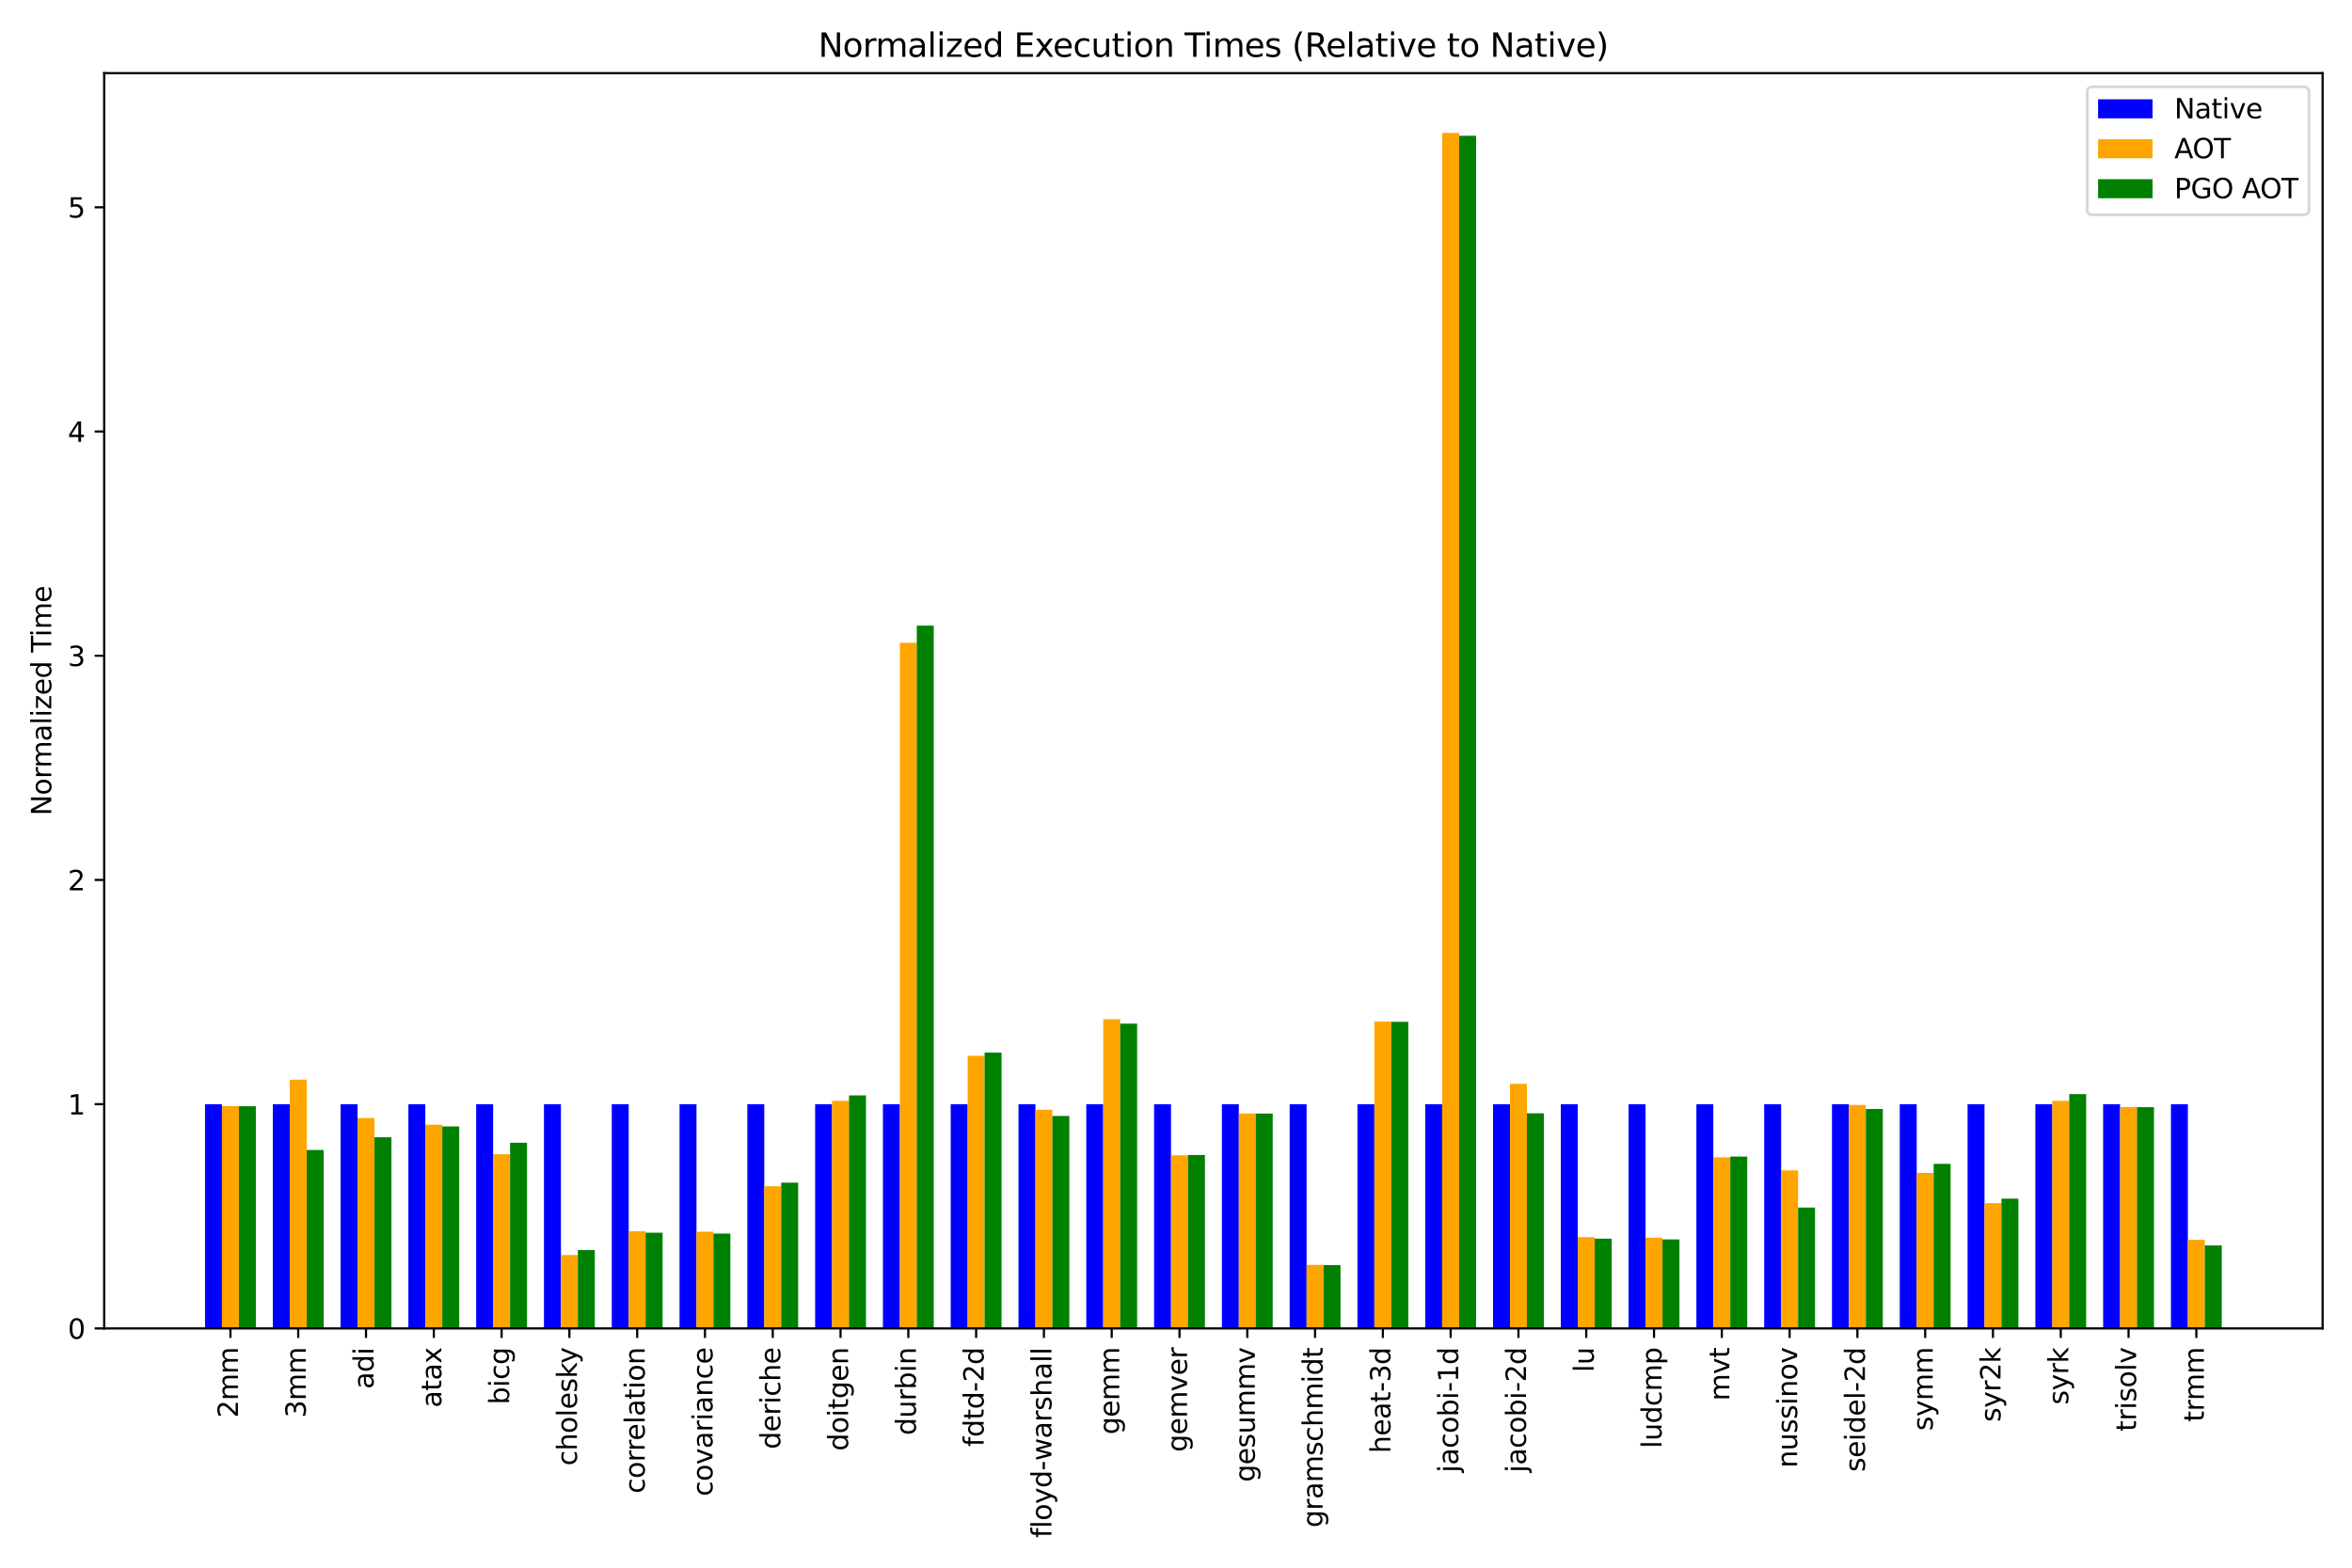 <?xml version="1.0" encoding="utf-8" standalone="no"?>
<!DOCTYPE svg PUBLIC "-//W3C//DTD SVG 1.1//EN"
  "http://www.w3.org/Graphics/SVG/1.1/DTD/svg11.dtd">
<svg xmlns:xlink="http://www.w3.org/1999/xlink" width="864pt" height="576pt" viewBox="0 0 864 576" xmlns="http://www.w3.org/2000/svg" version="1.1">
 <defs>
  <style type="text/css">*{stroke-linejoin: round; stroke-linecap: butt}</style>
 </defs>
 <g id="figure_1">
  <g id="patch_1">
   <path d="M 0 576 
L 864 576 
L 864 0 
L 0 0 
z
" style="fill: #ffffff"/>
  </g>
  <g id="axes_1">
   <g id="patch_2">
    <path d="M 38.27 488.09 
L 853.2 488.09 
L 853.2 26.88 
L 38.27 26.88 
z
" style="fill: #ffffff"/>
   </g>
   <g id="patch_3">
    <path d="M 75.312 488.09 
L 81.538 488.09 
L 81.538 405.702 
L 75.312 405.702 
z
" clip-path="url(#p3e8ad2c1f3)" style="fill: #0000ff"/>
   </g>
   <g id="patch_4">
    <path d="M 100.215 488.09 
L 106.44 488.09 
L 106.44 405.702 
L 100.215 405.702 
z
" clip-path="url(#p3e8ad2c1f3)" style="fill: #0000ff"/>
   </g>
   <g id="patch_5">
    <path d="M 125.117 488.09 
L 131.343 488.09 
L 131.343 405.702 
L 125.117 405.702 
z
" clip-path="url(#p3e8ad2c1f3)" style="fill: #0000ff"/>
   </g>
   <g id="patch_6">
    <path d="M 150.019 488.09 
L 156.245 488.09 
L 156.245 405.702 
L 150.019 405.702 
z
" clip-path="url(#p3e8ad2c1f3)" style="fill: #0000ff"/>
   </g>
   <g id="patch_7">
    <path d="M 174.922 488.09 
L 181.147 488.09 
L 181.147 405.702 
L 174.922 405.702 
z
" clip-path="url(#p3e8ad2c1f3)" style="fill: #0000ff"/>
   </g>
   <g id="patch_8">
    <path d="M 199.824 488.09 
L 206.05 488.09 
L 206.05 405.702 
L 199.824 405.702 
z
" clip-path="url(#p3e8ad2c1f3)" style="fill: #0000ff"/>
   </g>
   <g id="patch_9">
    <path d="M 224.726 488.09 
L 230.952 488.09 
L 230.952 405.702 
L 224.726 405.702 
z
" clip-path="url(#p3e8ad2c1f3)" style="fill: #0000ff"/>
   </g>
   <g id="patch_10">
    <path d="M 249.629 488.09 
L 255.854 488.09 
L 255.854 405.702 
L 249.629 405.702 
z
" clip-path="url(#p3e8ad2c1f3)" style="fill: #0000ff"/>
   </g>
   <g id="patch_11">
    <path d="M 274.531 488.09 
L 280.757 488.09 
L 280.757 405.702 
L 274.531 405.702 
z
" clip-path="url(#p3e8ad2c1f3)" style="fill: #0000ff"/>
   </g>
   <g id="patch_12">
    <path d="M 299.434 488.09 
L 305.659 488.09 
L 305.659 405.702 
L 299.434 405.702 
z
" clip-path="url(#p3e8ad2c1f3)" style="fill: #0000ff"/>
   </g>
   <g id="patch_13">
    <path d="M 324.336 488.09 
L 330.562 488.09 
L 330.562 405.702 
L 324.336 405.702 
z
" clip-path="url(#p3e8ad2c1f3)" style="fill: #0000ff"/>
   </g>
   <g id="patch_14">
    <path d="M 349.238 488.09 
L 355.464 488.09 
L 355.464 405.702 
L 349.238 405.702 
z
" clip-path="url(#p3e8ad2c1f3)" style="fill: #0000ff"/>
   </g>
   <g id="patch_15">
    <path d="M 374.141 488.09 
L 380.366 488.09 
L 380.366 405.702 
L 374.141 405.702 
z
" clip-path="url(#p3e8ad2c1f3)" style="fill: #0000ff"/>
   </g>
   <g id="patch_16">
    <path d="M 399.043 488.09 
L 405.269 488.09 
L 405.269 405.702 
L 399.043 405.702 
z
" clip-path="url(#p3e8ad2c1f3)" style="fill: #0000ff"/>
   </g>
   <g id="patch_17">
    <path d="M 423.945 488.09 
L 430.171 488.09 
L 430.171 405.702 
L 423.945 405.702 
z
" clip-path="url(#p3e8ad2c1f3)" style="fill: #0000ff"/>
   </g>
   <g id="patch_18">
    <path d="M 448.848 488.09 
L 455.073 488.09 
L 455.073 405.702 
L 448.848 405.702 
z
" clip-path="url(#p3e8ad2c1f3)" style="fill: #0000ff"/>
   </g>
   <g id="patch_19">
    <path d="M 473.75 488.09 
L 479.976 488.09 
L 479.976 405.702 
L 473.75 405.702 
z
" clip-path="url(#p3e8ad2c1f3)" style="fill: #0000ff"/>
   </g>
   <g id="patch_20">
    <path d="M 498.653 488.09 
L 504.878 488.09 
L 504.878 405.702 
L 498.653 405.702 
z
" clip-path="url(#p3e8ad2c1f3)" style="fill: #0000ff"/>
   </g>
   <g id="patch_21">
    <path d="M 523.555 488.09 
L 529.78 488.09 
L 529.78 405.702 
L 523.555 405.702 
z
" clip-path="url(#p3e8ad2c1f3)" style="fill: #0000ff"/>
   </g>
   <g id="patch_22">
    <path d="M 548.457 488.09 
L 554.683 488.09 
L 554.683 405.702 
L 548.457 405.702 
z
" clip-path="url(#p3e8ad2c1f3)" style="fill: #0000ff"/>
   </g>
   <g id="patch_23">
    <path d="M 573.36 488.09 
L 579.585 488.09 
L 579.585 405.702 
L 573.36 405.702 
z
" clip-path="url(#p3e8ad2c1f3)" style="fill: #0000ff"/>
   </g>
   <g id="patch_24">
    <path d="M 598.262 488.09 
L 604.488 488.09 
L 604.488 405.702 
L 598.262 405.702 
z
" clip-path="url(#p3e8ad2c1f3)" style="fill: #0000ff"/>
   </g>
   <g id="patch_25">
    <path d="M 623.164 488.09 
L 629.39 488.09 
L 629.39 405.702 
L 623.164 405.702 
z
" clip-path="url(#p3e8ad2c1f3)" style="fill: #0000ff"/>
   </g>
   <g id="patch_26">
    <path d="M 648.067 488.09 
L 654.292 488.09 
L 654.292 405.702 
L 648.067 405.702 
z
" clip-path="url(#p3e8ad2c1f3)" style="fill: #0000ff"/>
   </g>
   <g id="patch_27">
    <path d="M 672.969 488.09 
L 679.195 488.09 
L 679.195 405.702 
L 672.969 405.702 
z
" clip-path="url(#p3e8ad2c1f3)" style="fill: #0000ff"/>
   </g>
   <g id="patch_28">
    <path d="M 697.871 488.09 
L 704.097 488.09 
L 704.097 405.702 
L 697.871 405.702 
z
" clip-path="url(#p3e8ad2c1f3)" style="fill: #0000ff"/>
   </g>
   <g id="patch_29">
    <path d="M 722.774 488.09 
L 728.999 488.09 
L 728.999 405.702 
L 722.774 405.702 
z
" clip-path="url(#p3e8ad2c1f3)" style="fill: #0000ff"/>
   </g>
   <g id="patch_30">
    <path d="M 747.676 488.09 
L 753.902 488.09 
L 753.902 405.702 
L 747.676 405.702 
z
" clip-path="url(#p3e8ad2c1f3)" style="fill: #0000ff"/>
   </g>
   <g id="patch_31">
    <path d="M 772.579 488.09 
L 778.804 488.09 
L 778.804 405.702 
L 772.579 405.702 
z
" clip-path="url(#p3e8ad2c1f3)" style="fill: #0000ff"/>
   </g>
   <g id="patch_32">
    <path d="M 797.481 488.09 
L 803.707 488.09 
L 803.707 405.702 
L 797.481 405.702 
z
" clip-path="url(#p3e8ad2c1f3)" style="fill: #0000ff"/>
   </g>
   <g id="patch_33">
    <path d="M 81.538 488.09 
L 87.763 488.09 
L 87.763 406.398 
L 81.538 406.398 
z
" clip-path="url(#p3e8ad2c1f3)" style="fill: #ffa500"/>
   </g>
   <g id="patch_34">
    <path d="M 106.44 488.09 
L 112.666 488.09 
L 112.666 396.712 
L 106.44 396.712 
z
" clip-path="url(#p3e8ad2c1f3)" style="fill: #ffa500"/>
   </g>
   <g id="patch_35">
    <path d="M 131.343 488.09 
L 137.568 488.09 
L 137.568 410.809 
L 131.343 410.809 
z
" clip-path="url(#p3e8ad2c1f3)" style="fill: #ffa500"/>
   </g>
   <g id="patch_36">
    <path d="M 156.245 488.09 
L 162.471 488.09 
L 162.471 413.238 
L 156.245 413.238 
z
" clip-path="url(#p3e8ad2c1f3)" style="fill: #ffa500"/>
   </g>
   <g id="patch_37">
    <path d="M 181.147 488.09 
L 187.373 488.09 
L 187.373 424.107 
L 181.147 424.107 
z
" clip-path="url(#p3e8ad2c1f3)" style="fill: #ffa500"/>
   </g>
   <g id="patch_38">
    <path d="M 206.05 488.09 
L 212.275 488.09 
L 212.275 461.131 
L 206.05 461.131 
z
" clip-path="url(#p3e8ad2c1f3)" style="fill: #ffa500"/>
   </g>
   <g id="patch_39">
    <path d="M 230.952 488.09 
L 237.178 488.09 
L 237.178 452.382 
L 230.952 452.382 
z
" clip-path="url(#p3e8ad2c1f3)" style="fill: #ffa500"/>
   </g>
   <g id="patch_40">
    <path d="M 255.854 488.09 
L 262.08 488.09 
L 262.08 452.561 
L 255.854 452.561 
z
" clip-path="url(#p3e8ad2c1f3)" style="fill: #ffa500"/>
   </g>
   <g id="patch_41">
    <path d="M 280.757 488.09 
L 286.982 488.09 
L 286.982 435.878 
L 280.757 435.878 
z
" clip-path="url(#p3e8ad2c1f3)" style="fill: #ffa500"/>
   </g>
   <g id="patch_42">
    <path d="M 305.659 488.09 
L 311.885 488.09 
L 311.885 404.438 
L 305.659 404.438 
z
" clip-path="url(#p3e8ad2c1f3)" style="fill: #ffa500"/>
   </g>
   <g id="patch_43">
    <path d="M 330.562 488.09 
L 336.787 488.09 
L 336.787 236.177 
L 330.562 236.177 
z
" clip-path="url(#p3e8ad2c1f3)" style="fill: #ffa500"/>
   </g>
   <g id="patch_44">
    <path d="M 355.464 488.09 
L 361.69 488.09 
L 361.69 387.902 
L 355.464 387.902 
z
" clip-path="url(#p3e8ad2c1f3)" style="fill: #ffa500"/>
   </g>
   <g id="patch_45">
    <path d="M 380.366 488.09 
L 386.592 488.09 
L 386.592 407.729 
L 380.366 407.729 
z
" clip-path="url(#p3e8ad2c1f3)" style="fill: #ffa500"/>
   </g>
   <g id="patch_46">
    <path d="M 405.269 488.09 
L 411.494 488.09 
L 411.494 374.466 
L 405.269 374.466 
z
" clip-path="url(#p3e8ad2c1f3)" style="fill: #ffa500"/>
   </g>
   <g id="patch_47">
    <path d="M 430.171 488.09 
L 436.397 488.09 
L 436.397 424.494 
L 430.171 424.494 
z
" clip-path="url(#p3e8ad2c1f3)" style="fill: #ffa500"/>
   </g>
   <g id="patch_48">
    <path d="M 455.073 488.09 
L 461.299 488.09 
L 461.299 409.119 
L 455.073 409.119 
z
" clip-path="url(#p3e8ad2c1f3)" style="fill: #ffa500"/>
   </g>
   <g id="patch_49">
    <path d="M 479.976 488.09 
L 486.201 488.09 
L 486.201 464.745 
L 479.976 464.745 
z
" clip-path="url(#p3e8ad2c1f3)" style="fill: #ffa500"/>
   </g>
   <g id="patch_50">
    <path d="M 504.878 488.09 
L 511.104 488.09 
L 511.104 375.339 
L 504.878 375.339 
z
" clip-path="url(#p3e8ad2c1f3)" style="fill: #ffa500"/>
   </g>
   <g id="patch_51">
    <path d="M 529.78 488.09 
L 536.006 488.09 
L 536.006 48.842 
L 529.78 48.842 
z
" clip-path="url(#p3e8ad2c1f3)" style="fill: #ffa500"/>
   </g>
   <g id="patch_52">
    <path d="M 554.683 488.09 
L 560.908 488.09 
L 560.908 398.219 
L 554.683 398.219 
z
" clip-path="url(#p3e8ad2c1f3)" style="fill: #ffa500"/>
   </g>
   <g id="patch_53">
    <path d="M 579.585 488.09 
L 585.811 488.09 
L 585.811 454.564 
L 579.585 454.564 
z
" clip-path="url(#p3e8ad2c1f3)" style="fill: #ffa500"/>
   </g>
   <g id="patch_54">
    <path d="M 604.488 488.09 
L 610.713 488.09 
L 610.713 454.755 
L 604.488 454.755 
z
" clip-path="url(#p3e8ad2c1f3)" style="fill: #ffa500"/>
   </g>
   <g id="patch_55">
    <path d="M 629.39 488.09 
L 635.616 488.09 
L 635.616 425.219 
L 629.39 425.219 
z
" clip-path="url(#p3e8ad2c1f3)" style="fill: #ffa500"/>
   </g>
   <g id="patch_56">
    <path d="M 654.292 488.09 
L 660.518 488.09 
L 660.518 430.016 
L 654.292 430.016 
z
" clip-path="url(#p3e8ad2c1f3)" style="fill: #ffa500"/>
   </g>
   <g id="patch_57">
    <path d="M 679.195 488.09 
L 685.42 488.09 
L 685.42 405.997 
L 679.195 405.997 
z
" clip-path="url(#p3e8ad2c1f3)" style="fill: #ffa500"/>
   </g>
   <g id="patch_58">
    <path d="M 704.097 488.09 
L 710.323 488.09 
L 710.323 430.963 
L 704.097 430.963 
z
" clip-path="url(#p3e8ad2c1f3)" style="fill: #ffa500"/>
   </g>
   <g id="patch_59">
    <path d="M 728.999 488.09 
L 735.225 488.09 
L 735.225 442.058 
L 728.999 442.058 
z
" clip-path="url(#p3e8ad2c1f3)" style="fill: #ffa500"/>
   </g>
   <g id="patch_60">
    <path d="M 753.902 488.09 
L 760.127 488.09 
L 760.127 404.48 
L 753.902 404.48 
z
" clip-path="url(#p3e8ad2c1f3)" style="fill: #ffa500"/>
   </g>
   <g id="patch_61">
    <path d="M 778.804 488.09 
L 785.03 488.09 
L 785.03 406.747 
L 778.804 406.747 
z
" clip-path="url(#p3e8ad2c1f3)" style="fill: #ffa500"/>
   </g>
   <g id="patch_62">
    <path d="M 803.707 488.09 
L 809.932 488.09 
L 809.932 455.553 
L 803.707 455.553 
z
" clip-path="url(#p3e8ad2c1f3)" style="fill: #ffa500"/>
   </g>
   <g id="patch_63">
    <path d="M 87.763 488.09 
L 93.989 488.09 
L 93.989 406.452 
L 87.763 406.452 
z
" clip-path="url(#p3e8ad2c1f3)" style="fill: #008000"/>
   </g>
   <g id="patch_64">
    <path d="M 112.666 488.09 
L 118.891 488.09 
L 118.891 422.536 
L 112.666 422.536 
z
" clip-path="url(#p3e8ad2c1f3)" style="fill: #008000"/>
   </g>
   <g id="patch_65">
    <path d="M 137.568 488.09 
L 143.794 488.09 
L 143.794 417.856 
L 137.568 417.856 
z
" clip-path="url(#p3e8ad2c1f3)" style="fill: #008000"/>
   </g>
   <g id="patch_66">
    <path d="M 162.471 488.09 
L 168.696 488.09 
L 168.696 413.876 
L 162.471 413.876 
z
" clip-path="url(#p3e8ad2c1f3)" style="fill: #008000"/>
   </g>
   <g id="patch_67">
    <path d="M 187.373 488.09 
L 193.599 488.09 
L 193.599 419.866 
L 187.373 419.866 
z
" clip-path="url(#p3e8ad2c1f3)" style="fill: #008000"/>
   </g>
   <g id="patch_68">
    <path d="M 212.275 488.09 
L 218.501 488.09 
L 218.501 459.278 
L 212.275 459.278 
z
" clip-path="url(#p3e8ad2c1f3)" style="fill: #008000"/>
   </g>
   <g id="patch_69">
    <path d="M 237.178 488.09 
L 243.403 488.09 
L 243.403 452.928 
L 237.178 452.928 
z
" clip-path="url(#p3e8ad2c1f3)" style="fill: #008000"/>
   </g>
   <g id="patch_70">
    <path d="M 262.08 488.09 
L 268.306 488.09 
L 268.306 453.235 
L 262.08 453.235 
z
" clip-path="url(#p3e8ad2c1f3)" style="fill: #008000"/>
   </g>
   <g id="patch_71">
    <path d="M 286.982 488.09 
L 293.208 488.09 
L 293.208 434.534 
L 286.982 434.534 
z
" clip-path="url(#p3e8ad2c1f3)" style="fill: #008000"/>
   </g>
   <g id="patch_72">
    <path d="M 311.885 488.09 
L 318.11 488.09 
L 318.11 402.471 
L 311.885 402.471 
z
" clip-path="url(#p3e8ad2c1f3)" style="fill: #008000"/>
   </g>
   <g id="patch_73">
    <path d="M 336.787 488.09 
L 343.013 488.09 
L 343.013 229.875 
L 336.787 229.875 
z
" clip-path="url(#p3e8ad2c1f3)" style="fill: #008000"/>
   </g>
   <g id="patch_74">
    <path d="M 361.69 488.09 
L 367.915 488.09 
L 367.915 386.745 
L 361.69 386.745 
z
" clip-path="url(#p3e8ad2c1f3)" style="fill: #008000"/>
   </g>
   <g id="patch_75">
    <path d="M 386.592 488.09 
L 392.817 488.09 
L 392.817 410.018 
L 386.592 410.018 
z
" clip-path="url(#p3e8ad2c1f3)" style="fill: #008000"/>
   </g>
   <g id="patch_76">
    <path d="M 411.494 488.09 
L 417.72 488.09 
L 417.72 376.098 
L 411.494 376.098 
z
" clip-path="url(#p3e8ad2c1f3)" style="fill: #008000"/>
   </g>
   <g id="patch_77">
    <path d="M 436.397 488.09 
L 442.622 488.09 
L 442.622 424.385 
L 436.397 424.385 
z
" clip-path="url(#p3e8ad2c1f3)" style="fill: #008000"/>
   </g>
   <g id="patch_78">
    <path d="M 461.299 488.09 
L 467.525 488.09 
L 467.525 409.135 
L 461.299 409.135 
z
" clip-path="url(#p3e8ad2c1f3)" style="fill: #008000"/>
   </g>
   <g id="patch_79">
    <path d="M 486.201 488.09 
L 492.427 488.09 
L 492.427 464.835 
L 486.201 464.835 
z
" clip-path="url(#p3e8ad2c1f3)" style="fill: #008000"/>
   </g>
   <g id="patch_80">
    <path d="M 511.104 488.09 
L 517.329 488.09 
L 517.329 375.443 
L 511.104 375.443 
z
" clip-path="url(#p3e8ad2c1f3)" style="fill: #008000"/>
   </g>
   <g id="patch_81">
    <path d="M 536.006 488.09 
L 542.232 488.09 
L 542.232 49.885 
L 536.006 49.885 
z
" clip-path="url(#p3e8ad2c1f3)" style="fill: #008000"/>
   </g>
   <g id="patch_82">
    <path d="M 560.908 488.09 
L 567.134 488.09 
L 567.134 409.06 
L 560.908 409.06 
z
" clip-path="url(#p3e8ad2c1f3)" style="fill: #008000"/>
   </g>
   <g id="patch_83">
    <path d="M 585.811 488.09 
L 592.036 488.09 
L 592.036 455.105 
L 585.811 455.105 
z
" clip-path="url(#p3e8ad2c1f3)" style="fill: #008000"/>
   </g>
   <g id="patch_84">
    <path d="M 610.713 488.09 
L 616.939 488.09 
L 616.939 455.394 
L 610.713 455.394 
z
" clip-path="url(#p3e8ad2c1f3)" style="fill: #008000"/>
   </g>
   <g id="patch_85">
    <path d="M 635.616 488.09 
L 641.841 488.09 
L 641.841 424.939 
L 635.616 424.939 
z
" clip-path="url(#p3e8ad2c1f3)" style="fill: #008000"/>
   </g>
   <g id="patch_86">
    <path d="M 660.518 488.09 
L 666.744 488.09 
L 666.744 443.688 
L 660.518 443.688 
z
" clip-path="url(#p3e8ad2c1f3)" style="fill: #008000"/>
   </g>
   <g id="patch_87">
    <path d="M 685.42 488.09 
L 691.646 488.09 
L 691.646 407.458 
L 685.42 407.458 
z
" clip-path="url(#p3e8ad2c1f3)" style="fill: #008000"/>
   </g>
   <g id="patch_88">
    <path d="M 710.323 488.09 
L 716.548 488.09 
L 716.548 427.632 
L 710.323 427.632 
z
" clip-path="url(#p3e8ad2c1f3)" style="fill: #008000"/>
   </g>
   <g id="patch_89">
    <path d="M 735.225 488.09 
L 741.451 488.09 
L 741.451 440.404 
L 735.225 440.404 
z
" clip-path="url(#p3e8ad2c1f3)" style="fill: #008000"/>
   </g>
   <g id="patch_90">
    <path d="M 760.127 488.09 
L 766.353 488.09 
L 766.353 401.999 
L 760.127 401.999 
z
" clip-path="url(#p3e8ad2c1f3)" style="fill: #008000"/>
   </g>
   <g id="patch_91">
    <path d="M 785.03 488.09 
L 791.255 488.09 
L 791.255 406.801 
L 785.03 406.801 
z
" clip-path="url(#p3e8ad2c1f3)" style="fill: #008000"/>
   </g>
   <g id="patch_92">
    <path d="M 809.932 488.09 
L 816.158 488.09 
L 816.158 457.595 
L 809.932 457.595 
z
" clip-path="url(#p3e8ad2c1f3)" style="fill: #008000"/>
   </g>
   <g id="matplotlib.axis_1">
    <g id="xtick_1">
     <g id="line2d_1">
      <defs>
       <path id="me7c257f837" d="M 0 0 
L 0 3.5 
" style="stroke: #000000; stroke-width: 0.8"/>
      </defs>
      <g>
       <use xlink:href="#me7c257f837" x="84.651" y="488.09" style="stroke: #000000; stroke-width: 0.8"/>
      </g>
     </g>
     <g id="text_1">
      <!-- 2mm -->
      <g transform="translate(87.41 520.934) rotate(-90) scale(0.1 -0.1)">
       <defs>
        <path id="DejaVuSans-32" d="M 1228 531 
L 3431 531 
L 3431 0 
L 469 0 
L 469 531 
Q 828 903 1448 1529 
Q 2069 2156 2228 2338 
Q 2531 2678 2651 2914 
Q 2772 3150 2772 3378 
Q 2772 3750 2511 3984 
Q 2250 4219 1831 4219 
Q 1534 4219 1204 4116 
Q 875 4013 500 3803 
L 500 4441 
Q 881 4594 1212 4672 
Q 1544 4750 1819 4750 
Q 2544 4750 2975 4387 
Q 3406 4025 3406 3419 
Q 3406 3131 3298 2873 
Q 3191 2616 2906 2266 
Q 2828 2175 2409 1742 
Q 1991 1309 1228 531 
z
" transform="scale(0.016)"/>
        <path id="DejaVuSans-6d" d="M 3328 2828 
Q 3544 3216 3844 3400 
Q 4144 3584 4550 3584 
Q 5097 3584 5394 3201 
Q 5691 2819 5691 2113 
L 5691 0 
L 5113 0 
L 5113 2094 
Q 5113 2597 4934 2840 
Q 4756 3084 4391 3084 
Q 3944 3084 3684 2787 
Q 3425 2491 3425 1978 
L 3425 0 
L 2847 0 
L 2847 2094 
Q 2847 2600 2669 2842 
Q 2491 3084 2119 3084 
Q 1678 3084 1418 2786 
Q 1159 2488 1159 1978 
L 1159 0 
L 581 0 
L 581 3500 
L 1159 3500 
L 1159 2956 
Q 1356 3278 1631 3431 
Q 1906 3584 2284 3584 
Q 2666 3584 2933 3390 
Q 3200 3197 3328 2828 
z
" transform="scale(0.016)"/>
       </defs>
       <use xlink:href="#DejaVuSans-32"/>
       <use xlink:href="#DejaVuSans-6d" transform="translate(63.623 0)"/>
       <use xlink:href="#DejaVuSans-6d" transform="translate(161.035 0)"/>
      </g>
     </g>
    </g>
    <g id="xtick_2">
     <g id="line2d_2">
      <g>
       <use xlink:href="#me7c257f837" x="109.553" y="488.09" style="stroke: #000000; stroke-width: 0.8"/>
      </g>
     </g>
     <g id="text_2">
      <!-- 3mm -->
      <g transform="translate(112.312 520.934) rotate(-90) scale(0.1 -0.1)">
       <defs>
        <path id="DejaVuSans-33" d="M 2597 2516 
Q 3050 2419 3304 2112 
Q 3559 1806 3559 1356 
Q 3559 666 3084 287 
Q 2609 -91 1734 -91 
Q 1441 -91 1130 -33 
Q 819 25 488 141 
L 488 750 
Q 750 597 1062 519 
Q 1375 441 1716 441 
Q 2309 441 2620 675 
Q 2931 909 2931 1356 
Q 2931 1769 2642 2001 
Q 2353 2234 1838 2234 
L 1294 2234 
L 1294 2753 
L 1863 2753 
Q 2328 2753 2575 2939 
Q 2822 3125 2822 3475 
Q 2822 3834 2567 4026 
Q 2313 4219 1838 4219 
Q 1578 4219 1281 4162 
Q 984 4106 628 3988 
L 628 4550 
Q 988 4650 1302 4700 
Q 1616 4750 1894 4750 
Q 2613 4750 3031 4423 
Q 3450 4097 3450 3541 
Q 3450 3153 3228 2886 
Q 3006 2619 2597 2516 
z
" transform="scale(0.016)"/>
       </defs>
       <use xlink:href="#DejaVuSans-33"/>
       <use xlink:href="#DejaVuSans-6d" transform="translate(63.623 0)"/>
       <use xlink:href="#DejaVuSans-6d" transform="translate(161.035 0)"/>
      </g>
     </g>
    </g>
    <g id="xtick_3">
     <g id="line2d_3">
      <g>
       <use xlink:href="#me7c257f837" x="134.455" y="488.09" style="stroke: #000000; stroke-width: 0.8"/>
      </g>
     </g>
     <g id="text_3">
      <!-- adi -->
      <g transform="translate(137.215 510.345) rotate(-90) scale(0.1 -0.1)">
       <defs>
        <path id="DejaVuSans-61" d="M 2194 1759 
Q 1497 1759 1228 1600 
Q 959 1441 959 1056 
Q 959 750 1161 570 
Q 1363 391 1709 391 
Q 2188 391 2477 730 
Q 2766 1069 2766 1631 
L 2766 1759 
L 2194 1759 
z
M 3341 1997 
L 3341 0 
L 2766 0 
L 2766 531 
Q 2569 213 2275 61 
Q 1981 -91 1556 -91 
Q 1019 -91 701 211 
Q 384 513 384 1019 
Q 384 1609 779 1909 
Q 1175 2209 1959 2209 
L 2766 2209 
L 2766 2266 
Q 2766 2663 2505 2880 
Q 2244 3097 1772 3097 
Q 1472 3097 1187 3025 
Q 903 2953 641 2809 
L 641 3341 
Q 956 3463 1253 3523 
Q 1550 3584 1831 3584 
Q 2591 3584 2966 3190 
Q 3341 2797 3341 1997 
z
" transform="scale(0.016)"/>
        <path id="DejaVuSans-64" d="M 2906 2969 
L 2906 4863 
L 3481 4863 
L 3481 0 
L 2906 0 
L 2906 525 
Q 2725 213 2448 61 
Q 2172 -91 1784 -91 
Q 1150 -91 751 415 
Q 353 922 353 1747 
Q 353 2572 751 3078 
Q 1150 3584 1784 3584 
Q 2172 3584 2448 3432 
Q 2725 3281 2906 2969 
z
M 947 1747 
Q 947 1113 1208 752 
Q 1469 391 1925 391 
Q 2381 391 2643 752 
Q 2906 1113 2906 1747 
Q 2906 2381 2643 2742 
Q 2381 3103 1925 3103 
Q 1469 3103 1208 2742 
Q 947 2381 947 1747 
z
" transform="scale(0.016)"/>
        <path id="DejaVuSans-69" d="M 603 3500 
L 1178 3500 
L 1178 0 
L 603 0 
L 603 3500 
z
M 603 4863 
L 1178 4863 
L 1178 4134 
L 603 4134 
L 603 4863 
z
" transform="scale(0.016)"/>
       </defs>
       <use xlink:href="#DejaVuSans-61"/>
       <use xlink:href="#DejaVuSans-64" transform="translate(61.279 0)"/>
       <use xlink:href="#DejaVuSans-69" transform="translate(124.756 0)"/>
      </g>
     </g>
    </g>
    <g id="xtick_4">
     <g id="line2d_4">
      <g>
       <use xlink:href="#me7c257f837" x="159.358" y="488.09" style="stroke: #000000; stroke-width: 0.8"/>
      </g>
     </g>
     <g id="text_4">
      <!-- atax -->
      <g transform="translate(162.117 517.185) rotate(-90) scale(0.1 -0.1)">
       <defs>
        <path id="DejaVuSans-74" d="M 1172 4494 
L 1172 3500 
L 2356 3500 
L 2356 3053 
L 1172 3053 
L 1172 1153 
Q 1172 725 1289 603 
Q 1406 481 1766 481 
L 2356 481 
L 2356 0 
L 1766 0 
Q 1100 0 847 248 
Q 594 497 594 1153 
L 594 3053 
L 172 3053 
L 172 3500 
L 594 3500 
L 594 4494 
L 1172 4494 
z
" transform="scale(0.016)"/>
        <path id="DejaVuSans-78" d="M 3513 3500 
L 2247 1797 
L 3578 0 
L 2900 0 
L 1881 1375 
L 863 0 
L 184 0 
L 1544 1831 
L 300 3500 
L 978 3500 
L 1906 2253 
L 2834 3500 
L 3513 3500 
z
" transform="scale(0.016)"/>
       </defs>
       <use xlink:href="#DejaVuSans-61"/>
       <use xlink:href="#DejaVuSans-74" transform="translate(61.279 0)"/>
       <use xlink:href="#DejaVuSans-61" transform="translate(100.488 0)"/>
       <use xlink:href="#DejaVuSans-78" transform="translate(161.768 0)"/>
      </g>
     </g>
    </g>
    <g id="xtick_5">
     <g id="line2d_5">
      <g>
       <use xlink:href="#me7c257f837" x="184.26" y="488.09" style="stroke: #000000; stroke-width: 0.8"/>
      </g>
     </g>
     <g id="text_5">
      <!-- bicg -->
      <g transform="translate(187.02 516.063) rotate(-90) scale(0.1 -0.1)">
       <defs>
        <path id="DejaVuSans-62" d="M 3116 1747 
Q 3116 2381 2855 2742 
Q 2594 3103 2138 3103 
Q 1681 3103 1420 2742 
Q 1159 2381 1159 1747 
Q 1159 1113 1420 752 
Q 1681 391 2138 391 
Q 2594 391 2855 752 
Q 3116 1113 3116 1747 
z
M 1159 2969 
Q 1341 3281 1617 3432 
Q 1894 3584 2278 3584 
Q 2916 3584 3314 3078 
Q 3713 2572 3713 1747 
Q 3713 922 3314 415 
Q 2916 -91 2278 -91 
Q 1894 -91 1617 61 
Q 1341 213 1159 525 
L 1159 0 
L 581 0 
L 581 4863 
L 1159 4863 
L 1159 2969 
z
" transform="scale(0.016)"/>
        <path id="DejaVuSans-63" d="M 3122 3366 
L 3122 2828 
Q 2878 2963 2633 3030 
Q 2388 3097 2138 3097 
Q 1578 3097 1268 2742 
Q 959 2388 959 1747 
Q 959 1106 1268 751 
Q 1578 397 2138 397 
Q 2388 397 2633 464 
Q 2878 531 3122 666 
L 3122 134 
Q 2881 22 2623 -34 
Q 2366 -91 2075 -91 
Q 1284 -91 818 406 
Q 353 903 353 1747 
Q 353 2603 823 3093 
Q 1294 3584 2113 3584 
Q 2378 3584 2631 3529 
Q 2884 3475 3122 3366 
z
" transform="scale(0.016)"/>
        <path id="DejaVuSans-67" d="M 2906 1791 
Q 2906 2416 2648 2759 
Q 2391 3103 1925 3103 
Q 1463 3103 1205 2759 
Q 947 2416 947 1791 
Q 947 1169 1205 825 
Q 1463 481 1925 481 
Q 2391 481 2648 825 
Q 2906 1169 2906 1791 
z
M 3481 434 
Q 3481 -459 3084 -895 
Q 2688 -1331 1869 -1331 
Q 1566 -1331 1297 -1286 
Q 1028 -1241 775 -1147 
L 775 -588 
Q 1028 -725 1275 -790 
Q 1522 -856 1778 -856 
Q 2344 -856 2625 -561 
Q 2906 -266 2906 331 
L 2906 616 
Q 2728 306 2450 153 
Q 2172 0 1784 0 
Q 1141 0 747 490 
Q 353 981 353 1791 
Q 353 2603 747 3093 
Q 1141 3584 1784 3584 
Q 2172 3584 2450 3431 
Q 2728 3278 2906 2969 
L 2906 3500 
L 3481 3500 
L 3481 434 
z
" transform="scale(0.016)"/>
       </defs>
       <use xlink:href="#DejaVuSans-62"/>
       <use xlink:href="#DejaVuSans-69" transform="translate(63.477 0)"/>
       <use xlink:href="#DejaVuSans-63" transform="translate(91.26 0)"/>
       <use xlink:href="#DejaVuSans-67" transform="translate(146.24 0)"/>
      </g>
     </g>
    </g>
    <g id="xtick_6">
     <g id="line2d_6">
      <g>
       <use xlink:href="#me7c257f837" x="209.163" y="488.09" style="stroke: #000000; stroke-width: 0.8"/>
      </g>
     </g>
     <g id="text_6">
      <!-- cholesky -->
      <g transform="translate(211.922 538.532) rotate(-90) scale(0.1 -0.1)">
       <defs>
        <path id="DejaVuSans-68" d="M 3513 2113 
L 3513 0 
L 2938 0 
L 2938 2094 
Q 2938 2591 2744 2837 
Q 2550 3084 2163 3084 
Q 1697 3084 1428 2787 
Q 1159 2491 1159 1978 
L 1159 0 
L 581 0 
L 581 4863 
L 1159 4863 
L 1159 2956 
Q 1366 3272 1645 3428 
Q 1925 3584 2291 3584 
Q 2894 3584 3203 3211 
Q 3513 2838 3513 2113 
z
" transform="scale(0.016)"/>
        <path id="DejaVuSans-6f" d="M 1959 3097 
Q 1497 3097 1228 2736 
Q 959 2375 959 1747 
Q 959 1119 1226 758 
Q 1494 397 1959 397 
Q 2419 397 2687 759 
Q 2956 1122 2956 1747 
Q 2956 2369 2687 2733 
Q 2419 3097 1959 3097 
z
M 1959 3584 
Q 2709 3584 3137 3096 
Q 3566 2609 3566 1747 
Q 3566 888 3137 398 
Q 2709 -91 1959 -91 
Q 1206 -91 779 398 
Q 353 888 353 1747 
Q 353 2609 779 3096 
Q 1206 3584 1959 3584 
z
" transform="scale(0.016)"/>
        <path id="DejaVuSans-6c" d="M 603 4863 
L 1178 4863 
L 1178 0 
L 603 0 
L 603 4863 
z
" transform="scale(0.016)"/>
        <path id="DejaVuSans-65" d="M 3597 1894 
L 3597 1613 
L 953 1613 
Q 991 1019 1311 708 
Q 1631 397 2203 397 
Q 2534 397 2845 478 
Q 3156 559 3463 722 
L 3463 178 
Q 3153 47 2828 -22 
Q 2503 -91 2169 -91 
Q 1331 -91 842 396 
Q 353 884 353 1716 
Q 353 2575 817 3079 
Q 1281 3584 2069 3584 
Q 2775 3584 3186 3129 
Q 3597 2675 3597 1894 
z
M 3022 2063 
Q 3016 2534 2758 2815 
Q 2500 3097 2075 3097 
Q 1594 3097 1305 2825 
Q 1016 2553 972 2059 
L 3022 2063 
z
" transform="scale(0.016)"/>
        <path id="DejaVuSans-73" d="M 2834 3397 
L 2834 2853 
Q 2591 2978 2328 3040 
Q 2066 3103 1784 3103 
Q 1356 3103 1142 2972 
Q 928 2841 928 2578 
Q 928 2378 1081 2264 
Q 1234 2150 1697 2047 
L 1894 2003 
Q 2506 1872 2764 1633 
Q 3022 1394 3022 966 
Q 3022 478 2636 193 
Q 2250 -91 1575 -91 
Q 1294 -91 989 -36 
Q 684 19 347 128 
L 347 722 
Q 666 556 975 473 
Q 1284 391 1588 391 
Q 1994 391 2212 530 
Q 2431 669 2431 922 
Q 2431 1156 2273 1281 
Q 2116 1406 1581 1522 
L 1381 1569 
Q 847 1681 609 1914 
Q 372 2147 372 2553 
Q 372 3047 722 3315 
Q 1072 3584 1716 3584 
Q 2034 3584 2315 3537 
Q 2597 3491 2834 3397 
z
" transform="scale(0.016)"/>
        <path id="DejaVuSans-6b" d="M 581 4863 
L 1159 4863 
L 1159 1991 
L 2875 3500 
L 3609 3500 
L 1753 1863 
L 3688 0 
L 2938 0 
L 1159 1709 
L 1159 0 
L 581 0 
L 581 4863 
z
" transform="scale(0.016)"/>
        <path id="DejaVuSans-79" d="M 2059 -325 
Q 1816 -950 1584 -1140 
Q 1353 -1331 966 -1331 
L 506 -1331 
L 506 -850 
L 844 -850 
Q 1081 -850 1212 -737 
Q 1344 -625 1503 -206 
L 1606 56 
L 191 3500 
L 800 3500 
L 1894 763 
L 2988 3500 
L 3597 3500 
L 2059 -325 
z
" transform="scale(0.016)"/>
       </defs>
       <use xlink:href="#DejaVuSans-63"/>
       <use xlink:href="#DejaVuSans-68" transform="translate(54.98 0)"/>
       <use xlink:href="#DejaVuSans-6f" transform="translate(118.359 0)"/>
       <use xlink:href="#DejaVuSans-6c" transform="translate(179.541 0)"/>
       <use xlink:href="#DejaVuSans-65" transform="translate(207.324 0)"/>
       <use xlink:href="#DejaVuSans-73" transform="translate(268.848 0)"/>
       <use xlink:href="#DejaVuSans-6b" transform="translate(320.947 0)"/>
       <use xlink:href="#DejaVuSans-79" transform="translate(375.232 0)"/>
      </g>
     </g>
    </g>
    <g id="xtick_7">
     <g id="line2d_7">
      <g>
       <use xlink:href="#me7c257f837" x="234.065" y="488.09" style="stroke: #000000; stroke-width: 0.8"/>
      </g>
     </g>
     <g id="text_7">
      <!-- correlation -->
      <g transform="translate(236.824 548.743) rotate(-90) scale(0.1 -0.1)">
       <defs>
        <path id="DejaVuSans-72" d="M 2631 2963 
Q 2534 3019 2420 3045 
Q 2306 3072 2169 3072 
Q 1681 3072 1420 2755 
Q 1159 2438 1159 1844 
L 1159 0 
L 581 0 
L 581 3500 
L 1159 3500 
L 1159 2956 
Q 1341 3275 1631 3429 
Q 1922 3584 2338 3584 
Q 2397 3584 2469 3576 
Q 2541 3569 2628 3553 
L 2631 2963 
z
" transform="scale(0.016)"/>
        <path id="DejaVuSans-6e" d="M 3513 2113 
L 3513 0 
L 2938 0 
L 2938 2094 
Q 2938 2591 2744 2837 
Q 2550 3084 2163 3084 
Q 1697 3084 1428 2787 
Q 1159 2491 1159 1978 
L 1159 0 
L 581 0 
L 581 3500 
L 1159 3500 
L 1159 2956 
Q 1366 3272 1645 3428 
Q 1925 3584 2291 3584 
Q 2894 3584 3203 3211 
Q 3513 2838 3513 2113 
z
" transform="scale(0.016)"/>
       </defs>
       <use xlink:href="#DejaVuSans-63"/>
       <use xlink:href="#DejaVuSans-6f" transform="translate(54.98 0)"/>
       <use xlink:href="#DejaVuSans-72" transform="translate(116.162 0)"/>
       <use xlink:href="#DejaVuSans-72" transform="translate(155.525 0)"/>
       <use xlink:href="#DejaVuSans-65" transform="translate(194.389 0)"/>
       <use xlink:href="#DejaVuSans-6c" transform="translate(255.912 0)"/>
       <use xlink:href="#DejaVuSans-61" transform="translate(283.695 0)"/>
       <use xlink:href="#DejaVuSans-74" transform="translate(344.975 0)"/>
       <use xlink:href="#DejaVuSans-69" transform="translate(384.184 0)"/>
       <use xlink:href="#DejaVuSans-6f" transform="translate(411.967 0)"/>
       <use xlink:href="#DejaVuSans-6e" transform="translate(473.148 0)"/>
      </g>
     </g>
    </g>
    <g id="xtick_8">
     <g id="line2d_8">
      <g>
       <use xlink:href="#me7c257f837" x="258.967" y="488.09" style="stroke: #000000; stroke-width: 0.8"/>
      </g>
     </g>
     <g id="text_8">
      <!-- covariance -->
      <g transform="translate(261.727 549.76) rotate(-90) scale(0.1 -0.1)">
       <defs>
        <path id="DejaVuSans-76" d="M 191 3500 
L 800 3500 
L 1894 563 
L 2988 3500 
L 3597 3500 
L 2284 0 
L 1503 0 
L 191 3500 
z
" transform="scale(0.016)"/>
       </defs>
       <use xlink:href="#DejaVuSans-63"/>
       <use xlink:href="#DejaVuSans-6f" transform="translate(54.98 0)"/>
       <use xlink:href="#DejaVuSans-76" transform="translate(116.162 0)"/>
       <use xlink:href="#DejaVuSans-61" transform="translate(175.342 0)"/>
       <use xlink:href="#DejaVuSans-72" transform="translate(236.621 0)"/>
       <use xlink:href="#DejaVuSans-69" transform="translate(277.734 0)"/>
       <use xlink:href="#DejaVuSans-61" transform="translate(305.518 0)"/>
       <use xlink:href="#DejaVuSans-6e" transform="translate(366.797 0)"/>
       <use xlink:href="#DejaVuSans-63" transform="translate(430.176 0)"/>
       <use xlink:href="#DejaVuSans-65" transform="translate(485.156 0)"/>
      </g>
     </g>
    </g>
    <g id="xtick_9">
     <g id="line2d_9">
      <g>
       <use xlink:href="#me7c257f837" x="283.87" y="488.09" style="stroke: #000000; stroke-width: 0.8"/>
      </g>
     </g>
     <g id="text_9">
      <!-- deriche -->
      <g transform="translate(286.629 532.47) rotate(-90) scale(0.1 -0.1)">
       <use xlink:href="#DejaVuSans-64"/>
       <use xlink:href="#DejaVuSans-65" transform="translate(63.477 0)"/>
       <use xlink:href="#DejaVuSans-72" transform="translate(125 0)"/>
       <use xlink:href="#DejaVuSans-69" transform="translate(166.113 0)"/>
       <use xlink:href="#DejaVuSans-63" transform="translate(193.896 0)"/>
       <use xlink:href="#DejaVuSans-68" transform="translate(248.877 0)"/>
       <use xlink:href="#DejaVuSans-65" transform="translate(312.256 0)"/>
      </g>
     </g>
    </g>
    <g id="xtick_10">
     <g id="line2d_10">
      <g>
       <use xlink:href="#me7c257f837" x="308.772" y="488.09" style="stroke: #000000; stroke-width: 0.8"/>
      </g>
     </g>
     <g id="text_10">
      <!-- doitgen -->
      <g transform="translate(311.531 533.095) rotate(-90) scale(0.1 -0.1)">
       <use xlink:href="#DejaVuSans-64"/>
       <use xlink:href="#DejaVuSans-6f" transform="translate(63.477 0)"/>
       <use xlink:href="#DejaVuSans-69" transform="translate(124.658 0)"/>
       <use xlink:href="#DejaVuSans-74" transform="translate(152.441 0)"/>
       <use xlink:href="#DejaVuSans-67" transform="translate(191.65 0)"/>
       <use xlink:href="#DejaVuSans-65" transform="translate(255.127 0)"/>
       <use xlink:href="#DejaVuSans-6e" transform="translate(316.65 0)"/>
      </g>
     </g>
    </g>
    <g id="xtick_11">
     <g id="line2d_11">
      <g>
       <use xlink:href="#me7c257f837" x="333.674" y="488.09" style="stroke: #000000; stroke-width: 0.8"/>
      </g>
     </g>
     <g id="text_11">
      <!-- durbin -->
      <g transform="translate(336.434 527.351) rotate(-90) scale(0.1 -0.1)">
       <defs>
        <path id="DejaVuSans-75" d="M 544 1381 
L 544 3500 
L 1119 3500 
L 1119 1403 
Q 1119 906 1312 657 
Q 1506 409 1894 409 
Q 2359 409 2629 706 
Q 2900 1003 2900 1516 
L 2900 3500 
L 3475 3500 
L 3475 0 
L 2900 0 
L 2900 538 
Q 2691 219 2414 64 
Q 2138 -91 1772 -91 
Q 1169 -91 856 284 
Q 544 659 544 1381 
z
M 1991 3584 
L 1991 3584 
z
" transform="scale(0.016)"/>
       </defs>
       <use xlink:href="#DejaVuSans-64"/>
       <use xlink:href="#DejaVuSans-75" transform="translate(63.477 0)"/>
       <use xlink:href="#DejaVuSans-72" transform="translate(126.855 0)"/>
       <use xlink:href="#DejaVuSans-62" transform="translate(167.969 0)"/>
       <use xlink:href="#DejaVuSans-69" transform="translate(231.445 0)"/>
       <use xlink:href="#DejaVuSans-6e" transform="translate(259.229 0)"/>
      </g>
     </g>
    </g>
    <g id="xtick_12">
     <g id="line2d_12">
      <g>
       <use xlink:href="#me7c257f837" x="358.577" y="488.09" style="stroke: #000000; stroke-width: 0.8"/>
      </g>
     </g>
     <g id="text_12">
      <!-- fdtd-2d -->
      <g transform="translate(361.336 531.546) rotate(-90) scale(0.1 -0.1)">
       <defs>
        <path id="DejaVuSans-66" d="M 2375 4863 
L 2375 4384 
L 1825 4384 
Q 1516 4384 1395 4259 
Q 1275 4134 1275 3809 
L 1275 3500 
L 2222 3500 
L 2222 3053 
L 1275 3053 
L 1275 0 
L 697 0 
L 697 3053 
L 147 3053 
L 147 3500 
L 697 3500 
L 697 3744 
Q 697 4328 969 4595 
Q 1241 4863 1831 4863 
L 2375 4863 
z
" transform="scale(0.016)"/>
        <path id="DejaVuSans-2d" d="M 313 2009 
L 1997 2009 
L 1997 1497 
L 313 1497 
L 313 2009 
z
" transform="scale(0.016)"/>
       </defs>
       <use xlink:href="#DejaVuSans-66"/>
       <use xlink:href="#DejaVuSans-64" transform="translate(35.205 0)"/>
       <use xlink:href="#DejaVuSans-74" transform="translate(98.682 0)"/>
       <use xlink:href="#DejaVuSans-64" transform="translate(137.891 0)"/>
       <use xlink:href="#DejaVuSans-2d" transform="translate(201.367 0)"/>
       <use xlink:href="#DejaVuSans-32" transform="translate(237.451 0)"/>
       <use xlink:href="#DejaVuSans-64" transform="translate(301.074 0)"/>
      </g>
     </g>
    </g>
    <g id="xtick_13">
     <g id="line2d_13">
      <g>
       <use xlink:href="#me7c257f837" x="383.479" y="488.09" style="stroke: #000000; stroke-width: 0.8"/>
      </g>
     </g>
     <g id="text_13">
      <!-- floyd-warshall -->
      <g transform="translate(386.238 565.031) rotate(-90) scale(0.1 -0.1)">
       <defs>
        <path id="DejaVuSans-77" d="M 269 3500 
L 844 3500 
L 1563 769 
L 2278 3500 
L 2956 3500 
L 3675 769 
L 4391 3500 
L 4966 3500 
L 4050 0 
L 3372 0 
L 2619 2869 
L 1863 0 
L 1184 0 
L 269 3500 
z
" transform="scale(0.016)"/>
       </defs>
       <use xlink:href="#DejaVuSans-66"/>
       <use xlink:href="#DejaVuSans-6c" transform="translate(35.205 0)"/>
       <use xlink:href="#DejaVuSans-6f" transform="translate(62.988 0)"/>
       <use xlink:href="#DejaVuSans-79" transform="translate(124.17 0)"/>
       <use xlink:href="#DejaVuSans-64" transform="translate(183.35 0)"/>
       <use xlink:href="#DejaVuSans-2d" transform="translate(246.826 0)"/>
       <use xlink:href="#DejaVuSans-77" transform="translate(282.91 0)"/>
       <use xlink:href="#DejaVuSans-61" transform="translate(364.697 0)"/>
       <use xlink:href="#DejaVuSans-72" transform="translate(425.977 0)"/>
       <use xlink:href="#DejaVuSans-73" transform="translate(467.09 0)"/>
       <use xlink:href="#DejaVuSans-68" transform="translate(519.189 0)"/>
       <use xlink:href="#DejaVuSans-61" transform="translate(582.568 0)"/>
       <use xlink:href="#DejaVuSans-6c" transform="translate(643.848 0)"/>
       <use xlink:href="#DejaVuSans-6c" transform="translate(671.631 0)"/>
      </g>
     </g>
    </g>
    <g id="xtick_14">
     <g id="line2d_14">
      <g>
       <use xlink:href="#me7c257f837" x="408.381" y="488.09" style="stroke: #000000; stroke-width: 0.8"/>
      </g>
     </g>
     <g id="text_14">
      <!-- gemm -->
      <g transform="translate(411.141 527.073) rotate(-90) scale(0.1 -0.1)">
       <use xlink:href="#DejaVuSans-67"/>
       <use xlink:href="#DejaVuSans-65" transform="translate(63.477 0)"/>
       <use xlink:href="#DejaVuSans-6d" transform="translate(125 0)"/>
       <use xlink:href="#DejaVuSans-6d" transform="translate(222.412 0)"/>
      </g>
     </g>
    </g>
    <g id="xtick_15">
     <g id="line2d_15">
      <g>
       <use xlink:href="#me7c257f837" x="433.284" y="488.09" style="stroke: #000000; stroke-width: 0.8"/>
      </g>
     </g>
     <g id="text_15">
      <!-- gemver -->
      <g transform="translate(436.043 533.515) rotate(-90) scale(0.1 -0.1)">
       <use xlink:href="#DejaVuSans-67"/>
       <use xlink:href="#DejaVuSans-65" transform="translate(63.477 0)"/>
       <use xlink:href="#DejaVuSans-6d" transform="translate(125 0)"/>
       <use xlink:href="#DejaVuSans-76" transform="translate(222.412 0)"/>
       <use xlink:href="#DejaVuSans-65" transform="translate(281.592 0)"/>
       <use xlink:href="#DejaVuSans-72" transform="translate(343.115 0)"/>
      </g>
     </g>
    </g>
    <g id="xtick_16">
     <g id="line2d_16">
      <g>
       <use xlink:href="#me7c257f837" x="458.186" y="488.09" style="stroke: #000000; stroke-width: 0.8"/>
      </g>
     </g>
     <g id="text_16">
      <!-- gesummv -->
      <g transform="translate(460.946 544.538) rotate(-90) scale(0.1 -0.1)">
       <use xlink:href="#DejaVuSans-67"/>
       <use xlink:href="#DejaVuSans-65" transform="translate(63.477 0)"/>
       <use xlink:href="#DejaVuSans-73" transform="translate(125 0)"/>
       <use xlink:href="#DejaVuSans-75" transform="translate(177.1 0)"/>
       <use xlink:href="#DejaVuSans-6d" transform="translate(240.479 0)"/>
       <use xlink:href="#DejaVuSans-6d" transform="translate(337.891 0)"/>
       <use xlink:href="#DejaVuSans-76" transform="translate(435.303 0)"/>
      </g>
     </g>
    </g>
    <g id="xtick_17">
     <g id="line2d_17">
      <g>
       <use xlink:href="#me7c257f837" x="483.089" y="488.09" style="stroke: #000000; stroke-width: 0.8"/>
      </g>
     </g>
     <g id="text_17">
      <!-- gramschmidt -->
      <g transform="translate(485.848 561.251) rotate(-90) scale(0.1 -0.1)">
       <use xlink:href="#DejaVuSans-67"/>
       <use xlink:href="#DejaVuSans-72" transform="translate(63.477 0)"/>
       <use xlink:href="#DejaVuSans-61" transform="translate(104.59 0)"/>
       <use xlink:href="#DejaVuSans-6d" transform="translate(165.869 0)"/>
       <use xlink:href="#DejaVuSans-73" transform="translate(263.281 0)"/>
       <use xlink:href="#DejaVuSans-63" transform="translate(315.381 0)"/>
       <use xlink:href="#DejaVuSans-68" transform="translate(370.361 0)"/>
       <use xlink:href="#DejaVuSans-6d" transform="translate(433.74 0)"/>
       <use xlink:href="#DejaVuSans-69" transform="translate(531.152 0)"/>
       <use xlink:href="#DejaVuSans-64" transform="translate(558.936 0)"/>
       <use xlink:href="#DejaVuSans-74" transform="translate(622.412 0)"/>
      </g>
     </g>
    </g>
    <g id="xtick_18">
     <g id="line2d_18">
      <g>
       <use xlink:href="#me7c257f837" x="507.991" y="488.09" style="stroke: #000000; stroke-width: 0.8"/>
      </g>
     </g>
     <g id="text_18">
      <!-- heat-3d -->
      <g transform="translate(510.75 533.948) rotate(-90) scale(0.1 -0.1)">
       <use xlink:href="#DejaVuSans-68"/>
       <use xlink:href="#DejaVuSans-65" transform="translate(63.379 0)"/>
       <use xlink:href="#DejaVuSans-61" transform="translate(124.902 0)"/>
       <use xlink:href="#DejaVuSans-74" transform="translate(186.182 0)"/>
       <use xlink:href="#DejaVuSans-2d" transform="translate(225.391 0)"/>
       <use xlink:href="#DejaVuSans-33" transform="translate(261.475 0)"/>
       <use xlink:href="#DejaVuSans-64" transform="translate(325.098 0)"/>
      </g>
     </g>
    </g>
    <g id="xtick_19">
     <g id="line2d_19">
      <g>
       <use xlink:href="#me7c257f837" x="532.893" y="488.09" style="stroke: #000000; stroke-width: 0.8"/>
      </g>
     </g>
     <g id="text_19">
      <!-- jacobi-1d -->
      <g transform="translate(535.653 541.059) rotate(-90) scale(0.1 -0.1)">
       <defs>
        <path id="DejaVuSans-6a" d="M 603 3500 
L 1178 3500 
L 1178 -63 
Q 1178 -731 923 -1031 
Q 669 -1331 103 -1331 
L -116 -1331 
L -116 -844 
L 38 -844 
Q 366 -844 484 -692 
Q 603 -541 603 -63 
L 603 3500 
z
M 603 4863 
L 1178 4863 
L 1178 4134 
L 603 4134 
L 603 4863 
z
" transform="scale(0.016)"/>
        <path id="DejaVuSans-31" d="M 794 531 
L 1825 531 
L 1825 4091 
L 703 3866 
L 703 4441 
L 1819 4666 
L 2450 4666 
L 2450 531 
L 3481 531 
L 3481 0 
L 794 0 
L 794 531 
z
" transform="scale(0.016)"/>
       </defs>
       <use xlink:href="#DejaVuSans-6a"/>
       <use xlink:href="#DejaVuSans-61" transform="translate(27.783 0)"/>
       <use xlink:href="#DejaVuSans-63" transform="translate(89.062 0)"/>
       <use xlink:href="#DejaVuSans-6f" transform="translate(144.043 0)"/>
       <use xlink:href="#DejaVuSans-62" transform="translate(205.225 0)"/>
       <use xlink:href="#DejaVuSans-69" transform="translate(268.701 0)"/>
       <use xlink:href="#DejaVuSans-2d" transform="translate(296.484 0)"/>
       <use xlink:href="#DejaVuSans-31" transform="translate(332.568 0)"/>
       <use xlink:href="#DejaVuSans-64" transform="translate(396.191 0)"/>
      </g>
     </g>
    </g>
    <g id="xtick_20">
     <g id="line2d_20">
      <g>
       <use xlink:href="#me7c257f837" x="557.796" y="488.09" style="stroke: #000000; stroke-width: 0.8"/>
      </g>
     </g>
     <g id="text_20">
      <!-- jacobi-2d -->
      <g transform="translate(560.555 541.059) rotate(-90) scale(0.1 -0.1)">
       <use xlink:href="#DejaVuSans-6a"/>
       <use xlink:href="#DejaVuSans-61" transform="translate(27.783 0)"/>
       <use xlink:href="#DejaVuSans-63" transform="translate(89.062 0)"/>
       <use xlink:href="#DejaVuSans-6f" transform="translate(144.043 0)"/>
       <use xlink:href="#DejaVuSans-62" transform="translate(205.225 0)"/>
       <use xlink:href="#DejaVuSans-69" transform="translate(268.701 0)"/>
       <use xlink:href="#DejaVuSans-2d" transform="translate(296.484 0)"/>
       <use xlink:href="#DejaVuSans-32" transform="translate(332.568 0)"/>
       <use xlink:href="#DejaVuSans-64" transform="translate(396.191 0)"/>
      </g>
     </g>
    </g>
    <g id="xtick_21">
     <g id="line2d_21">
      <g>
       <use xlink:href="#me7c257f837" x="582.698" y="488.09" style="stroke: #000000; stroke-width: 0.8"/>
      </g>
     </g>
     <g id="text_21">
      <!-- lu -->
      <g transform="translate(585.457 504.206) rotate(-90) scale(0.1 -0.1)">
       <use xlink:href="#DejaVuSans-6c"/>
       <use xlink:href="#DejaVuSans-75" transform="translate(27.783 0)"/>
      </g>
     </g>
    </g>
    <g id="xtick_22">
     <g id="line2d_22">
      <g>
       <use xlink:href="#me7c257f837" x="607.6" y="488.09" style="stroke: #000000; stroke-width: 0.8"/>
      </g>
     </g>
     <g id="text_22">
      <!-- ludcmp -->
      <g transform="translate(610.36 532.142) rotate(-90) scale(0.1 -0.1)">
       <defs>
        <path id="DejaVuSans-70" d="M 1159 525 
L 1159 -1331 
L 581 -1331 
L 581 3500 
L 1159 3500 
L 1159 2969 
Q 1341 3281 1617 3432 
Q 1894 3584 2278 3584 
Q 2916 3584 3314 3078 
Q 3713 2572 3713 1747 
Q 3713 922 3314 415 
Q 2916 -91 2278 -91 
Q 1894 -91 1617 61 
Q 1341 213 1159 525 
z
M 3116 1747 
Q 3116 2381 2855 2742 
Q 2594 3103 2138 3103 
Q 1681 3103 1420 2742 
Q 1159 2381 1159 1747 
Q 1159 1113 1420 752 
Q 1681 391 2138 391 
Q 2594 391 2855 752 
Q 3116 1113 3116 1747 
z
" transform="scale(0.016)"/>
       </defs>
       <use xlink:href="#DejaVuSans-6c"/>
       <use xlink:href="#DejaVuSans-75" transform="translate(27.783 0)"/>
       <use xlink:href="#DejaVuSans-64" transform="translate(91.162 0)"/>
       <use xlink:href="#DejaVuSans-63" transform="translate(154.639 0)"/>
       <use xlink:href="#DejaVuSans-6d" transform="translate(209.619 0)"/>
       <use xlink:href="#DejaVuSans-70" transform="translate(307.031 0)"/>
      </g>
     </g>
    </g>
    <g id="xtick_23">
     <g id="line2d_23">
      <g>
       <use xlink:href="#me7c257f837" x="632.503" y="488.09" style="stroke: #000000; stroke-width: 0.8"/>
      </g>
     </g>
     <g id="text_23">
      <!-- mvt -->
      <g transform="translate(635.262 514.67) rotate(-90) scale(0.1 -0.1)">
       <use xlink:href="#DejaVuSans-6d"/>
       <use xlink:href="#DejaVuSans-76" transform="translate(97.412 0)"/>
       <use xlink:href="#DejaVuSans-74" transform="translate(156.592 0)"/>
      </g>
     </g>
    </g>
    <g id="xtick_24">
     <g id="line2d_24">
      <g>
       <use xlink:href="#me7c257f837" x="657.405" y="488.09" style="stroke: #000000; stroke-width: 0.8"/>
      </g>
     </g>
     <g id="text_24">
      <!-- nussinov -->
      <g transform="translate(660.165 539.337) rotate(-90) scale(0.1 -0.1)">
       <use xlink:href="#DejaVuSans-6e"/>
       <use xlink:href="#DejaVuSans-75" transform="translate(63.379 0)"/>
       <use xlink:href="#DejaVuSans-73" transform="translate(126.758 0)"/>
       <use xlink:href="#DejaVuSans-73" transform="translate(178.857 0)"/>
       <use xlink:href="#DejaVuSans-69" transform="translate(230.957 0)"/>
       <use xlink:href="#DejaVuSans-6e" transform="translate(258.74 0)"/>
       <use xlink:href="#DejaVuSans-6f" transform="translate(322.119 0)"/>
       <use xlink:href="#DejaVuSans-76" transform="translate(383.301 0)"/>
      </g>
     </g>
    </g>
    <g id="xtick_25">
     <g id="line2d_25">
      <g>
       <use xlink:href="#me7c257f837" x="682.307" y="488.09" style="stroke: #000000; stroke-width: 0.8"/>
      </g>
     </g>
     <g id="text_25">
      <!-- seidel-2d -->
      <g transform="translate(685.067 540.829) rotate(-90) scale(0.1 -0.1)">
       <use xlink:href="#DejaVuSans-73"/>
       <use xlink:href="#DejaVuSans-65" transform="translate(52.1 0)"/>
       <use xlink:href="#DejaVuSans-69" transform="translate(113.623 0)"/>
       <use xlink:href="#DejaVuSans-64" transform="translate(141.406 0)"/>
       <use xlink:href="#DejaVuSans-65" transform="translate(204.883 0)"/>
       <use xlink:href="#DejaVuSans-6c" transform="translate(266.406 0)"/>
       <use xlink:href="#DejaVuSans-2d" transform="translate(294.189 0)"/>
       <use xlink:href="#DejaVuSans-32" transform="translate(330.273 0)"/>
       <use xlink:href="#DejaVuSans-64" transform="translate(393.896 0)"/>
      </g>
     </g>
    </g>
    <g id="xtick_26">
     <g id="line2d_26">
      <g>
       <use xlink:href="#me7c257f837" x="707.21" y="488.09" style="stroke: #000000; stroke-width: 0.8"/>
      </g>
     </g>
     <g id="text_26">
      <!-- symm -->
      <g transform="translate(709.969 525.699) rotate(-90) scale(0.1 -0.1)">
       <use xlink:href="#DejaVuSans-73"/>
       <use xlink:href="#DejaVuSans-79" transform="translate(52.1 0)"/>
       <use xlink:href="#DejaVuSans-6d" transform="translate(111.279 0)"/>
       <use xlink:href="#DejaVuSans-6d" transform="translate(208.691 0)"/>
      </g>
     </g>
    </g>
    <g id="xtick_27">
     <g id="line2d_27">
      <g>
       <use xlink:href="#me7c257f837" x="732.112" y="488.09" style="stroke: #000000; stroke-width: 0.8"/>
      </g>
     </g>
     <g id="text_27">
      <!-- syr2k -->
      <g transform="translate(734.872 522.482) rotate(-90) scale(0.1 -0.1)">
       <use xlink:href="#DejaVuSans-73"/>
       <use xlink:href="#DejaVuSans-79" transform="translate(52.1 0)"/>
       <use xlink:href="#DejaVuSans-72" transform="translate(111.279 0)"/>
       <use xlink:href="#DejaVuSans-32" transform="translate(152.393 0)"/>
       <use xlink:href="#DejaVuSans-6b" transform="translate(216.016 0)"/>
      </g>
     </g>
    </g>
    <g id="xtick_28">
     <g id="line2d_28">
      <g>
       <use xlink:href="#me7c257f837" x="757.015" y="488.09" style="stroke: #000000; stroke-width: 0.8"/>
      </g>
     </g>
     <g id="text_28">
      <!-- syrk -->
      <g transform="translate(759.774 516.12) rotate(-90) scale(0.1 -0.1)">
       <use xlink:href="#DejaVuSans-73"/>
       <use xlink:href="#DejaVuSans-79" transform="translate(52.1 0)"/>
       <use xlink:href="#DejaVuSans-72" transform="translate(111.279 0)"/>
       <use xlink:href="#DejaVuSans-6b" transform="translate(152.393 0)"/>
      </g>
     </g>
    </g>
    <g id="xtick_29">
     <g id="line2d_29">
      <g>
       <use xlink:href="#me7c257f837" x="781.917" y="488.09" style="stroke: #000000; stroke-width: 0.8"/>
      </g>
     </g>
     <g id="text_29">
      <!-- trisolv -->
      <g transform="translate(784.676 525.924) rotate(-90) scale(0.1 -0.1)">
       <use xlink:href="#DejaVuSans-74"/>
       <use xlink:href="#DejaVuSans-72" transform="translate(39.209 0)"/>
       <use xlink:href="#DejaVuSans-69" transform="translate(80.322 0)"/>
       <use xlink:href="#DejaVuSans-73" transform="translate(108.105 0)"/>
       <use xlink:href="#DejaVuSans-6f" transform="translate(160.205 0)"/>
       <use xlink:href="#DejaVuSans-6c" transform="translate(221.387 0)"/>
       <use xlink:href="#DejaVuSans-76" transform="translate(249.17 0)"/>
      </g>
     </g>
    </g>
    <g id="xtick_30">
     <g id="line2d_30">
      <g>
       <use xlink:href="#me7c257f837" x="806.819" y="488.09" style="stroke: #000000; stroke-width: 0.8"/>
      </g>
     </g>
     <g id="text_30">
      <!-- trmm -->
      <g transform="translate(809.579 522.428) rotate(-90) scale(0.1 -0.1)">
       <use xlink:href="#DejaVuSans-74"/>
       <use xlink:href="#DejaVuSans-72" transform="translate(39.209 0)"/>
       <use xlink:href="#DejaVuSans-6d" transform="translate(78.572 0)"/>
       <use xlink:href="#DejaVuSans-6d" transform="translate(175.984 0)"/>
      </g>
     </g>
    </g>
   </g>
   <g id="matplotlib.axis_2">
    <g id="ytick_1">
     <g id="line2d_31">
      <defs>
       <path id="m383db74194" d="M 0 0 
L -3.5 0 
" style="stroke: #000000; stroke-width: 0.8"/>
      </defs>
      <g>
       <use xlink:href="#m383db74194" x="38.27" y="488.09" style="stroke: #000000; stroke-width: 0.8"/>
      </g>
     </g>
     <g id="text_31">
      <!-- 0 -->
      <g transform="translate(24.907 491.889) scale(0.1 -0.1)">
       <defs>
        <path id="DejaVuSans-30" d="M 2034 4250 
Q 1547 4250 1301 3770 
Q 1056 3291 1056 2328 
Q 1056 1369 1301 889 
Q 1547 409 2034 409 
Q 2525 409 2770 889 
Q 3016 1369 3016 2328 
Q 3016 3291 2770 3770 
Q 2525 4250 2034 4250 
z
M 2034 4750 
Q 2819 4750 3233 4129 
Q 3647 3509 3647 2328 
Q 3647 1150 3233 529 
Q 2819 -91 2034 -91 
Q 1250 -91 836 529 
Q 422 1150 422 2328 
Q 422 3509 836 4129 
Q 1250 4750 2034 4750 
z
" transform="scale(0.016)"/>
       </defs>
       <use xlink:href="#DejaVuSans-30"/>
      </g>
     </g>
    </g>
    <g id="ytick_2">
     <g id="line2d_32">
      <g>
       <use xlink:href="#m383db74194" x="38.27" y="405.702" style="stroke: #000000; stroke-width: 0.8"/>
      </g>
     </g>
     <g id="text_32">
      <!-- 1 -->
      <g transform="translate(24.907 409.501) scale(0.1 -0.1)">
       <use xlink:href="#DejaVuSans-31"/>
      </g>
     </g>
    </g>
    <g id="ytick_3">
     <g id="line2d_33">
      <g>
       <use xlink:href="#m383db74194" x="38.27" y="323.314" style="stroke: #000000; stroke-width: 0.8"/>
      </g>
     </g>
     <g id="text_33">
      <!-- 2 -->
      <g transform="translate(24.907 327.113) scale(0.1 -0.1)">
       <use xlink:href="#DejaVuSans-32"/>
      </g>
     </g>
    </g>
    <g id="ytick_4">
     <g id="line2d_34">
      <g>
       <use xlink:href="#m383db74194" x="38.27" y="240.926" style="stroke: #000000; stroke-width: 0.8"/>
      </g>
     </g>
     <g id="text_34">
      <!-- 3 -->
      <g transform="translate(24.907 244.726) scale(0.1 -0.1)">
       <use xlink:href="#DejaVuSans-33"/>
      </g>
     </g>
    </g>
    <g id="ytick_5">
     <g id="line2d_35">
      <g>
       <use xlink:href="#m383db74194" x="38.27" y="158.538" style="stroke: #000000; stroke-width: 0.8"/>
      </g>
     </g>
     <g id="text_35">
      <!-- 4 -->
      <g transform="translate(24.907 162.338) scale(0.1 -0.1)">
       <defs>
        <path id="DejaVuSans-34" d="M 2419 4116 
L 825 1625 
L 2419 1625 
L 2419 4116 
z
M 2253 4666 
L 3047 4666 
L 3047 1625 
L 3713 1625 
L 3713 1100 
L 3047 1100 
L 3047 0 
L 2419 0 
L 2419 1100 
L 313 1100 
L 313 1709 
L 2253 4666 
z
" transform="scale(0.016)"/>
       </defs>
       <use xlink:href="#DejaVuSans-34"/>
      </g>
     </g>
    </g>
    <g id="ytick_6">
     <g id="line2d_36">
      <g>
       <use xlink:href="#m383db74194" x="38.27" y="76.151" style="stroke: #000000; stroke-width: 0.8"/>
      </g>
     </g>
     <g id="text_36">
      <!-- 5 -->
      <g transform="translate(24.907 79.95) scale(0.1 -0.1)">
       <defs>
        <path id="DejaVuSans-35" d="M 691 4666 
L 3169 4666 
L 3169 4134 
L 1269 4134 
L 1269 2991 
Q 1406 3038 1543 3061 
Q 1681 3084 1819 3084 
Q 2600 3084 3056 2656 
Q 3513 2228 3513 1497 
Q 3513 744 3044 326 
Q 2575 -91 1722 -91 
Q 1428 -91 1123 -41 
Q 819 9 494 109 
L 494 744 
Q 775 591 1075 516 
Q 1375 441 1709 441 
Q 2250 441 2565 725 
Q 2881 1009 2881 1497 
Q 2881 1984 2565 2268 
Q 2250 2553 1709 2553 
Q 1456 2553 1204 2497 
Q 953 2441 691 2322 
L 691 4666 
z
" transform="scale(0.016)"/>
       </defs>
       <use xlink:href="#DejaVuSans-35"/>
      </g>
     </g>
    </g>
    <g id="text_37">
     <!-- Normalized Time -->
     <g transform="translate(18.828 299.663) rotate(-90) scale(0.1 -0.1)">
      <defs>
       <path id="DejaVuSans-4e" d="M 628 4666 
L 1478 4666 
L 3547 763 
L 3547 4666 
L 4159 4666 
L 4159 0 
L 3309 0 
L 1241 3903 
L 1241 0 
L 628 0 
L 628 4666 
z
" transform="scale(0.016)"/>
       <path id="DejaVuSans-7a" d="M 353 3500 
L 3084 3500 
L 3084 2975 
L 922 459 
L 3084 459 
L 3084 0 
L 275 0 
L 275 525 
L 2438 3041 
L 353 3041 
L 353 3500 
z
" transform="scale(0.016)"/>
       <path id="DejaVuSans-20" transform="scale(0.016)"/>
       <path id="DejaVuSans-54" d="M -19 4666 
L 3928 4666 
L 3928 4134 
L 2272 4134 
L 2272 0 
L 1638 0 
L 1638 4134 
L -19 4134 
L -19 4666 
z
" transform="scale(0.016)"/>
      </defs>
      <use xlink:href="#DejaVuSans-4e"/>
      <use xlink:href="#DejaVuSans-6f" transform="translate(74.805 0)"/>
      <use xlink:href="#DejaVuSans-72" transform="translate(135.986 0)"/>
      <use xlink:href="#DejaVuSans-6d" transform="translate(175.35 0)"/>
      <use xlink:href="#DejaVuSans-61" transform="translate(272.762 0)"/>
      <use xlink:href="#DejaVuSans-6c" transform="translate(334.041 0)"/>
      <use xlink:href="#DejaVuSans-69" transform="translate(361.824 0)"/>
      <use xlink:href="#DejaVuSans-7a" transform="translate(389.607 0)"/>
      <use xlink:href="#DejaVuSans-65" transform="translate(442.098 0)"/>
      <use xlink:href="#DejaVuSans-64" transform="translate(503.621 0)"/>
      <use xlink:href="#DejaVuSans-20" transform="translate(567.098 0)"/>
      <use xlink:href="#DejaVuSans-54" transform="translate(598.885 0)"/>
      <use xlink:href="#DejaVuSans-69" transform="translate(656.844 0)"/>
      <use xlink:href="#DejaVuSans-6d" transform="translate(684.627 0)"/>
      <use xlink:href="#DejaVuSans-65" transform="translate(782.039 0)"/>
     </g>
    </g>
   </g>
   <g id="patch_93">
    <path d="M 38.27 488.09 
L 38.27 26.88 
" style="fill: none; stroke: #000000; stroke-width: 0.8; stroke-linejoin: miter; stroke-linecap: square"/>
   </g>
   <g id="patch_94">
    <path d="M 853.2 488.09 
L 853.2 26.88 
" style="fill: none; stroke: #000000; stroke-width: 0.8; stroke-linejoin: miter; stroke-linecap: square"/>
   </g>
   <g id="patch_95">
    <path d="M 38.27 488.09 
L 853.2 488.09 
" style="fill: none; stroke: #000000; stroke-width: 0.8; stroke-linejoin: miter; stroke-linecap: square"/>
   </g>
   <g id="patch_96">
    <path d="M 38.27 26.88 
L 853.2 26.88 
" style="fill: none; stroke: #000000; stroke-width: 0.8; stroke-linejoin: miter; stroke-linecap: square"/>
   </g>
   <g id="text_38">
    <!-- Normalized Execution Times (Relative to Native) -->
    <g transform="translate(300.597 20.88) scale(0.12 -0.12)">
     <defs>
      <path id="DejaVuSans-45" d="M 628 4666 
L 3578 4666 
L 3578 4134 
L 1259 4134 
L 1259 2753 
L 3481 2753 
L 3481 2222 
L 1259 2222 
L 1259 531 
L 3634 531 
L 3634 0 
L 628 0 
L 628 4666 
z
" transform="scale(0.016)"/>
      <path id="DejaVuSans-28" d="M 1984 4856 
Q 1566 4138 1362 3434 
Q 1159 2731 1159 2009 
Q 1159 1288 1364 580 
Q 1569 -128 1984 -844 
L 1484 -844 
Q 1016 -109 783 600 
Q 550 1309 550 2009 
Q 550 2706 781 3412 
Q 1013 4119 1484 4856 
L 1984 4856 
z
" transform="scale(0.016)"/>
      <path id="DejaVuSans-52" d="M 2841 2188 
Q 3044 2119 3236 1894 
Q 3428 1669 3622 1275 
L 4263 0 
L 3584 0 
L 2988 1197 
Q 2756 1666 2539 1819 
Q 2322 1972 1947 1972 
L 1259 1972 
L 1259 0 
L 628 0 
L 628 4666 
L 2053 4666 
Q 2853 4666 3247 4331 
Q 3641 3997 3641 3322 
Q 3641 2881 3436 2590 
Q 3231 2300 2841 2188 
z
M 1259 4147 
L 1259 2491 
L 2053 2491 
Q 2509 2491 2742 2702 
Q 2975 2913 2975 3322 
Q 2975 3731 2742 3939 
Q 2509 4147 2053 4147 
L 1259 4147 
z
" transform="scale(0.016)"/>
      <path id="DejaVuSans-29" d="M 513 4856 
L 1013 4856 
Q 1481 4119 1714 3412 
Q 1947 2706 1947 2009 
Q 1947 1309 1714 600 
Q 1481 -109 1013 -844 
L 513 -844 
Q 928 -128 1133 580 
Q 1338 1288 1338 2009 
Q 1338 2731 1133 3434 
Q 928 4138 513 4856 
z
" transform="scale(0.016)"/>
     </defs>
     <use xlink:href="#DejaVuSans-4e"/>
     <use xlink:href="#DejaVuSans-6f" transform="translate(74.805 0)"/>
     <use xlink:href="#DejaVuSans-72" transform="translate(135.986 0)"/>
     <use xlink:href="#DejaVuSans-6d" transform="translate(175.35 0)"/>
     <use xlink:href="#DejaVuSans-61" transform="translate(272.762 0)"/>
     <use xlink:href="#DejaVuSans-6c" transform="translate(334.041 0)"/>
     <use xlink:href="#DejaVuSans-69" transform="translate(361.824 0)"/>
     <use xlink:href="#DejaVuSans-7a" transform="translate(389.607 0)"/>
     <use xlink:href="#DejaVuSans-65" transform="translate(442.098 0)"/>
     <use xlink:href="#DejaVuSans-64" transform="translate(503.621 0)"/>
     <use xlink:href="#DejaVuSans-20" transform="translate(567.098 0)"/>
     <use xlink:href="#DejaVuSans-45" transform="translate(598.885 0)"/>
     <use xlink:href="#DejaVuSans-78" transform="translate(662.068 0)"/>
     <use xlink:href="#DejaVuSans-65" transform="translate(718.123 0)"/>
     <use xlink:href="#DejaVuSans-63" transform="translate(779.646 0)"/>
     <use xlink:href="#DejaVuSans-75" transform="translate(834.627 0)"/>
     <use xlink:href="#DejaVuSans-74" transform="translate(898.006 0)"/>
     <use xlink:href="#DejaVuSans-69" transform="translate(937.215 0)"/>
     <use xlink:href="#DejaVuSans-6f" transform="translate(964.998 0)"/>
     <use xlink:href="#DejaVuSans-6e" transform="translate(1026.18 0)"/>
     <use xlink:href="#DejaVuSans-20" transform="translate(1089.559 0)"/>
     <use xlink:href="#DejaVuSans-54" transform="translate(1121.346 0)"/>
     <use xlink:href="#DejaVuSans-69" transform="translate(1179.305 0)"/>
     <use xlink:href="#DejaVuSans-6d" transform="translate(1207.088 0)"/>
     <use xlink:href="#DejaVuSans-65" transform="translate(1304.5 0)"/>
     <use xlink:href="#DejaVuSans-73" transform="translate(1366.023 0)"/>
     <use xlink:href="#DejaVuSans-20" transform="translate(1418.123 0)"/>
     <use xlink:href="#DejaVuSans-28" transform="translate(1449.91 0)"/>
     <use xlink:href="#DejaVuSans-52" transform="translate(1488.924 0)"/>
     <use xlink:href="#DejaVuSans-65" transform="translate(1553.906 0)"/>
     <use xlink:href="#DejaVuSans-6c" transform="translate(1615.43 0)"/>
     <use xlink:href="#DejaVuSans-61" transform="translate(1643.213 0)"/>
     <use xlink:href="#DejaVuSans-74" transform="translate(1704.492 0)"/>
     <use xlink:href="#DejaVuSans-69" transform="translate(1743.701 0)"/>
     <use xlink:href="#DejaVuSans-76" transform="translate(1771.484 0)"/>
     <use xlink:href="#DejaVuSans-65" transform="translate(1830.664 0)"/>
     <use xlink:href="#DejaVuSans-20" transform="translate(1892.188 0)"/>
     <use xlink:href="#DejaVuSans-74" transform="translate(1923.975 0)"/>
     <use xlink:href="#DejaVuSans-6f" transform="translate(1963.184 0)"/>
     <use xlink:href="#DejaVuSans-20" transform="translate(2024.365 0)"/>
     <use xlink:href="#DejaVuSans-4e" transform="translate(2056.152 0)"/>
     <use xlink:href="#DejaVuSans-61" transform="translate(2130.957 0)"/>
     <use xlink:href="#DejaVuSans-74" transform="translate(2192.236 0)"/>
     <use xlink:href="#DejaVuSans-69" transform="translate(2231.445 0)"/>
     <use xlink:href="#DejaVuSans-76" transform="translate(2259.229 0)"/>
     <use xlink:href="#DejaVuSans-65" transform="translate(2318.408 0)"/>
     <use xlink:href="#DejaVuSans-29" transform="translate(2379.932 0)"/>
    </g>
   </g>
   <g id="legend_1">
    <g id="patch_97">
     <path d="M 768.727 78.914 
L 846.2 78.914 
Q 848.2 78.914 848.2 76.914 
L 848.2 33.88 
Q 848.2 31.88 846.2 31.88 
L 768.727 31.88 
Q 766.727 31.88 766.727 33.88 
L 766.727 76.914 
Q 766.727 78.914 768.727 78.914 
z
" style="fill: #ffffff; opacity: 0.8; stroke: #cccccc; stroke-linejoin: miter"/>
    </g>
    <g id="patch_98">
     <path d="M 770.727 43.478 
L 790.727 43.478 
L 790.727 36.478 
L 770.727 36.478 
z
" style="fill: #0000ff"/>
    </g>
    <g id="text_39">
     <!-- Native -->
     <g transform="translate(798.727 43.478) scale(0.1 -0.1)">
      <use xlink:href="#DejaVuSans-4e"/>
      <use xlink:href="#DejaVuSans-61" transform="translate(74.805 0)"/>
      <use xlink:href="#DejaVuSans-74" transform="translate(136.084 0)"/>
      <use xlink:href="#DejaVuSans-69" transform="translate(175.293 0)"/>
      <use xlink:href="#DejaVuSans-76" transform="translate(203.076 0)"/>
      <use xlink:href="#DejaVuSans-65" transform="translate(262.256 0)"/>
     </g>
    </g>
    <g id="patch_99">
     <path d="M 770.727 58.157 
L 790.727 58.157 
L 790.727 51.157 
L 770.727 51.157 
z
" style="fill: #ffa500"/>
    </g>
    <g id="text_40">
     <!-- AOT -->
     <g transform="translate(798.727 58.157) scale(0.1 -0.1)">
      <defs>
       <path id="DejaVuSans-41" d="M 2188 4044 
L 1331 1722 
L 3047 1722 
L 2188 4044 
z
M 1831 4666 
L 2547 4666 
L 4325 0 
L 3669 0 
L 3244 1197 
L 1141 1197 
L 716 0 
L 50 0 
L 1831 4666 
z
" transform="scale(0.016)"/>
       <path id="DejaVuSans-4f" d="M 2522 4238 
Q 1834 4238 1429 3725 
Q 1025 3213 1025 2328 
Q 1025 1447 1429 934 
Q 1834 422 2522 422 
Q 3209 422 3611 934 
Q 4013 1447 4013 2328 
Q 4013 3213 3611 3725 
Q 3209 4238 2522 4238 
z
M 2522 4750 
Q 3503 4750 4090 4092 
Q 4678 3434 4678 2328 
Q 4678 1225 4090 567 
Q 3503 -91 2522 -91 
Q 1538 -91 948 565 
Q 359 1222 359 2328 
Q 359 3434 948 4092 
Q 1538 4750 2522 4750 
z
" transform="scale(0.016)"/>
      </defs>
      <use xlink:href="#DejaVuSans-41"/>
      <use xlink:href="#DejaVuSans-4f" transform="translate(66.658 0)"/>
      <use xlink:href="#DejaVuSans-54" transform="translate(145.369 0)"/>
     </g>
    </g>
    <g id="patch_100">
     <path d="M 770.727 72.835 
L 790.727 72.835 
L 790.727 65.835 
L 770.727 65.835 
z
" style="fill: #008000"/>
    </g>
    <g id="text_41">
     <!-- PGO AOT -->
     <g transform="translate(798.727 72.835) scale(0.1 -0.1)">
      <defs>
       <path id="DejaVuSans-50" d="M 1259 4147 
L 1259 2394 
L 2053 2394 
Q 2494 2394 2734 2622 
Q 2975 2850 2975 3272 
Q 2975 3691 2734 3919 
Q 2494 4147 2053 4147 
L 1259 4147 
z
M 628 4666 
L 2053 4666 
Q 2838 4666 3239 4311 
Q 3641 3956 3641 3272 
Q 3641 2581 3239 2228 
Q 2838 1875 2053 1875 
L 1259 1875 
L 1259 0 
L 628 0 
L 628 4666 
z
" transform="scale(0.016)"/>
       <path id="DejaVuSans-47" d="M 3809 666 
L 3809 1919 
L 2778 1919 
L 2778 2438 
L 4434 2438 
L 4434 434 
Q 4069 175 3628 42 
Q 3188 -91 2688 -91 
Q 1594 -91 976 548 
Q 359 1188 359 2328 
Q 359 3472 976 4111 
Q 1594 4750 2688 4750 
Q 3144 4750 3555 4637 
Q 3966 4525 4313 4306 
L 4313 3634 
Q 3963 3931 3569 4081 
Q 3175 4231 2741 4231 
Q 1884 4231 1454 3753 
Q 1025 3275 1025 2328 
Q 1025 1384 1454 906 
Q 1884 428 2741 428 
Q 3075 428 3337 486 
Q 3600 544 3809 666 
z
" transform="scale(0.016)"/>
      </defs>
      <use xlink:href="#DejaVuSans-50"/>
      <use xlink:href="#DejaVuSans-47" transform="translate(60.303 0)"/>
      <use xlink:href="#DejaVuSans-4f" transform="translate(137.793 0)"/>
      <use xlink:href="#DejaVuSans-20" transform="translate(216.504 0)"/>
      <use xlink:href="#DejaVuSans-41" transform="translate(248.291 0)"/>
      <use xlink:href="#DejaVuSans-4f" transform="translate(314.949 0)"/>
      <use xlink:href="#DejaVuSans-54" transform="translate(393.66 0)"/>
     </g>
    </g>
   </g>
  </g>
 </g>
 <defs>
  <clipPath id="p3e8ad2c1f3">
   <rect x="38.27" y="26.88" width="814.93" height="461.21"/>
  </clipPath>
 </defs>
</svg>
